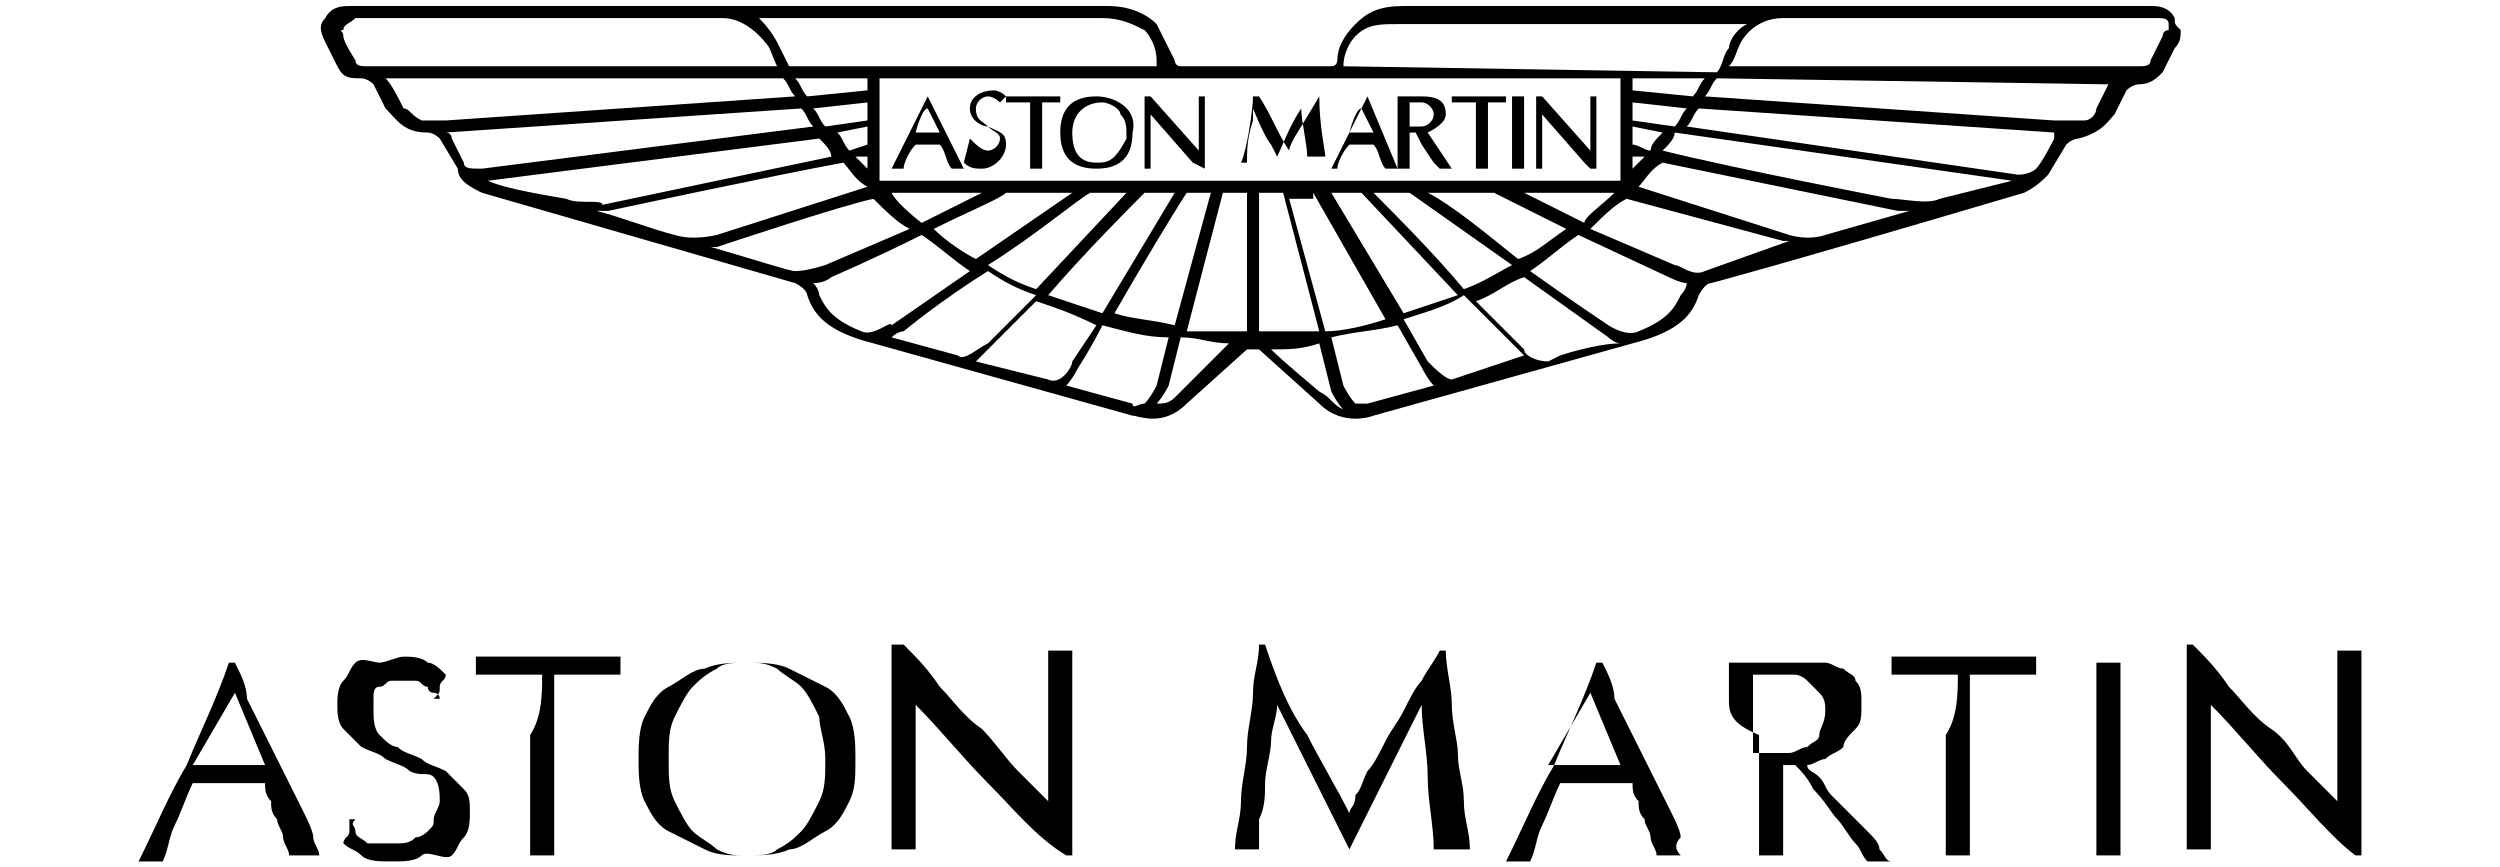 <?xml version="1.0" encoding="utf-8"?>
<!-- Generator: Adobe Illustrator 25.2.3, SVG Export Plug-In . SVG Version: 6.00 Build 0)  -->
<svg version="1.1" id="Capa_1" xmlns="http://www.w3.org/2000/svg" xmlns:xlink="http://www.w3.org/1999/xlink" x="0px" y="0px"
	 viewBox="0 0 41.5 14.4" style="enable-background:new 0 0 41.5 14.4;" xml:space="preserve">
<g>
	<path d="M6.5,1.9L6.5,1.9L6.5,1.9z"/>
	<path d="M35.9,0.6L35.7,1c0,0.1-0.1,0.1-0.2,0.1h-6.8c0.1-0.1,0.1-0.2,0.2-0.4c0,0,0.2-0.4,0.7-0.4h6.2c0.1,0,0.2,0,0.2,0.1
		c0,0,0,0,0,0.1C35.9,0.5,35.9,0.6,35.9,0.6 M35,1.4l-0.2,0.4c0,0.1-0.1,0.2-0.2,0.2c-0.1,0-0.4,0-0.5,0l-5.8-0.4
		c0.1-0.1,0.1-0.2,0.2-0.3L35,1.4C35.1,1.3,35.1,1.3,35,1.4 M34.1,2.3c0,0-0.2,0.4-0.3,0.5c0,0-0.1,0.1-0.3,0.1L28,2.1
		c0.1-0.1,0.1-0.2,0.2-0.3l5.9,0.4C34.1,2.2,34.1,2.2,34.1,2.3C34.1,2.2,34.1,2.2,34.1,2.3 M32.2,3.3c-0.2,0.1-0.6,0-0.8,0
		c0,0-2.6-0.5-3.8-0.8c0.1-0.1,0.2-0.2,0.2-0.3L33.4,3L32.2,3.3z M30.3,3.9c-0.3,0.1-0.6,0-0.6,0l0,0l0,0l-2.5-0.8
		c0.1-0.1,0.2-0.3,0.4-0.4l3.9,0.8c0,0,0.1,0,0.2,0L30.3,3.9z M28.3,4.5c-0.2,0.1-0.4-0.1-0.5-0.1c0,0-0.7-0.3-1.4-0.6
		c0.2-0.2,0.4-0.4,0.6-0.5L29.6,4c0,0,0.1,0,0.1,0L28.3,4.5z M27.9,4.9c-0.1,0.2-0.2,0.4-0.7,0.6c-0.2,0.1-0.5-0.1-0.5-0.1
		s-0.6-0.4-1.3-0.9c0.3-0.2,0.5-0.4,0.8-0.6l1.5,0.7c0,0,0.2,0.1,0.3,0.1C28,4.8,27.9,4.9,27.9,4.9 M25.9,5.9l-0.2,0.1
		c-0.2,0-0.4-0.1-0.4-0.2c0,0-0.3-0.3-0.8-0.8c0.3-0.1,0.5-0.3,0.8-0.4l1.4,1c0,0,0.1,0.1,0.2,0.1C26.5,5.7,25.9,5.9,25.9,5.9
		 M24.1,6.3c-0.1,0-0.3-0.2-0.4-0.3l-0.4-0.7c0.3-0.1,0.7-0.2,1-0.4l0.8,0.8c0,0,0.1,0.1,0.2,0.2L24.1,6.3z M22.7,6.7
		c-0.1,0-0.2,0-0.2,0c-0.1-0.1-0.2-0.3-0.2-0.3l-0.2-0.8c0.4-0.1,0.7-0.1,1.1-0.2l0.4,0.7c0,0,0.1,0.2,0.2,0.3L22.7,6.7z M21.9,6.5
		c0,0-0.6-0.5-0.8-0.7c0.3,0,0.5,0,0.8-0.1l0.2,0.8c0,0,0.1,0.2,0.2,0.3C22.1,6.7,22.1,6.6,21.9,6.5 M20.9,5.5V3.2h0.4l0.6,2.3
		C21.5,5.5,21.2,5.5,20.9,5.5 M19.7,5.5l0.6-2.3h0.4v2.3C20.3,5.5,20,5.5,19.7,5.5 M19.5,6.6c-0.1,0.1-0.2,0.1-0.3,0.1
		c0.1-0.1,0.2-0.3,0.2-0.3l0.2-0.8c0.3,0,0.5,0.1,0.8,0.1C20.2,5.9,19.5,6.6,19.5,6.6 M19.2,6.4c0,0-0.1,0.2-0.2,0.3
		c-0.1,0-0.2,0.1-0.2,0l-1.1-0.3c0.1-0.1,0.2-0.3,0.2-0.3c0,0,0.2-0.3,0.4-0.7c0.4,0.1,0.7,0.2,1.1,0.2L19.2,6.4z M17.4,6.3L16.2,6
		c0.1-0.1,0.2-0.2,0.2-0.2s0.4-0.4,0.8-0.8c0.3,0.1,0.6,0.2,1,0.4L17.8,6C17.8,6.1,17.6,6.4,17.4,6.3 M15.9,5.9l-1.1-0.3
		c0.1-0.1,0.2-0.1,0.2-0.1c0,0,0.6-0.5,1.4-1c0.3,0.2,0.5,0.3,0.8,0.4l-0.8,0.8C16.2,5.8,16,6,15.9,5.9 M14.3,5.5
		c-0.5-0.2-0.6-0.4-0.7-0.6c0,0,0-0.1-0.1-0.2c0.2,0,0.3-0.1,0.3-0.1c0,0,0.7-0.3,1.5-0.7c0.3,0.2,0.5,0.4,0.8,0.6l-1.3,0.9
		C14.8,5.3,14.5,5.6,14.3,5.5 M13.2,4.5c-0.1,0-0.7-0.2-1.4-0.4c0.1,0,0.1,0,0.1,0c0,0,2.1-0.7,2.6-0.8c0.2,0.2,0.4,0.4,0.6,0.5
		l-1.4,0.6C13.7,4.4,13.4,4.5,13.2,4.5 M11.2,3.9c-0.4-0.1-0.9-0.3-1.3-0.4c0.1,0,0.2,0,0.2,0c0,0,2.8-0.6,3.9-0.8
		c0.1,0.1,0.2,0.3,0.4,0.4l-2.5,0.8C11.9,3.9,11.5,4,11.2,3.9 M9.4,3.3C8.8,3.2,8.3,3.1,8.1,3l5.5-0.7c0.1,0.1,0.2,0.2,0.2,0.3
		l-3.8,0.8C10,3.3,9.6,3.4,9.4,3.3 M8,2.8c-0.2,0-0.3,0-0.3-0.1L7.5,2.3c0,0,0-0.1-0.1-0.1c0,0,5.9-0.4,5.9-0.4
		c0.1,0.1,0.1,0.2,0.2,0.3L8,2.8z M7,2C6.8,1.9,6.8,1.8,6.7,1.8C6.6,1.6,6.5,1.4,6.4,1.3H13c0.1,0.1,0.1,0.2,0.2,0.3L7.4,2
		C7.4,2,7.1,2,7,2 M6.1,1.1C6,1.1,5.9,1.1,5.9,1c0,0-0.2-0.3-0.2-0.4c0-0.1-0.1-0.1,0-0.1c0-0.1,0.1-0.1,0.2-0.2H12
		c0.4,0,0.7,0.4,0.7,0.4c0.1,0.1,0.1,0.2,0.2,0.4L6.1,1.1L6.1,1.1z M18.3,0.3c0.3,0,0.5,0.1,0.7,0.2c0.1,0.1,0.2,0.3,0.2,0.5
		c0,0,0,0,0,0.1h-6.1c-0.1-0.2-0.2-0.4-0.2-0.4c0,0-0.1-0.2-0.3-0.4L18.3,0.3L18.3,0.3z M27.1,1.5V1.3h1.2c-0.1,0.1-0.1,0.2-0.2,0.3
		L27.1,1.5z M27.1,2V1.7L28,1.8c-0.1,0.1-0.1,0.2-0.2,0.3L27.1,2z M27.1,2.4V2.1l0.5,0.1c-0.1,0.1-0.2,0.2-0.2,0.3
		C27.3,2.5,27.2,2.4,27.1,2.4 M27.1,2.6l0.2,0c-0.1,0.1-0.1,0.1-0.2,0.2V2.6z M25.3,3.2h1.5c-0.2,0.2-0.5,0.4-0.5,0.5
		C25.9,3.5,25.5,3.3,25.3,3.2 M23.7,3.2h1.1l1.2,0.6c-0.3,0.2-0.5,0.4-0.8,0.5C24.7,3.9,24.1,3.4,23.7,3.2 M22.8,3.2h0.6l1.7,1.2
		c-0.2,0.1-0.5,0.3-0.8,0.4C23.8,4.2,23.1,3.5,22.8,3.2 M22.1,3.2h0.5l1.6,1.7c-0.3,0.1-0.6,0.2-0.9,0.3L22.1,3.2z M21.8,3.2L23,5.3
		c-0.3,0.1-0.7,0.2-1,0.2l-0.6-2.2H21.8z M19.7,3.2h0.4l-0.6,2.2c-0.4-0.1-0.7-0.1-1-0.2C18.9,4.5,19.5,3.5,19.7,3.2 M19,3.2h0.5
		l-1.2,2C18,5.1,17.7,5,17.4,4.9C18,4.2,18.8,3.4,19,3.2 M18.1,3.2h0.6l-1.5,1.6c-0.3-0.1-0.5-0.2-0.8-0.4
		C17.2,3.9,17.9,3.3,18.1,3.2 M15.3,3.7c0,0-0.4-0.3-0.5-0.5h1.5L15.3,3.7z M16.7,3.2h1.1l-1.6,1.1C16,4.2,15.7,4,15.5,3.8
		C16.1,3.5,16.6,3.3,16.7,3.2 M14.4,2.6v0.2c-0.1-0.1-0.1-0.1-0.2-0.2C14.3,2.6,14.4,2.6,14.4,2.6 M14.4,2.1v0.3l-0.3,0.1
		C14,2.4,14,2.3,13.9,2.2L14.4,2.1z M14.4,1.7V2l-0.7,0.1c-0.1-0.1-0.1-0.2-0.2-0.3L14.4,1.7z M14.4,1.5l-1,0.1
		c-0.1-0.1-0.1-0.2-0.2-0.3h1.2L14.4,1.5L14.4,1.5z M14.6,3L14.6,3V1.3h12.3V3l0,0H14.6z M22.3,1.1c0-0.2,0.1-0.4,0.2-0.5
		c0.2-0.2,0.4-0.2,0.7-0.2H29c-0.2,0.1-0.3,0.3-0.3,0.4c-0.1,0.1-0.1,0.3-0.2,0.4L22.3,1.1C22.3,1.1,22.3,1.1,22.3,1.1 M36.1,0.3
		c-0.1-0.2-0.3-0.2-0.4-0.2H23.3c-0.4,0-0.6,0.1-0.8,0.3c-0.2,0.2-0.3,0.4-0.3,0.6c0,0,0,0.1-0.1,0.1h-2.5c-0.1,0-0.1-0.1-0.1-0.1
		c-0.1-0.2-0.2-0.4-0.3-0.6c-0.2-0.2-0.5-0.3-0.8-0.3H5.8c-0.1,0-0.3,0-0.4,0.2c-0.1,0.1-0.1,0.2,0,0.4l0.2,0.4
		c0.1,0.2,0.2,0.2,0.4,0.2c0,0,0.1,0,0.2,0.1l0.2,0.4C6.6,2,6.7,2.2,7.1,2.2c0,0,0.1,0,0.2,0.1l0.3,0.5C7.6,3,7.8,3.1,8,3.2l5.2,1.5
		c0.2,0.1,0.2,0.2,0.2,0.2c0.1,0.3,0.3,0.6,1.1,0.8l4.3,1.2c0.1,0,0.5,0.2,0.9-0.2l1-0.9c0,0,0,0,0.1,0c0.1,0,0.1,0,0.1,0l1,0.9
		c0.4,0.4,0.9,0.2,0.9,0.2l4.3-1.2c0.8-0.2,1-0.5,1.1-0.8c0,0,0.1-0.2,0.2-0.2c0,0,0.8-0.2,5.2-1.5C33.8,3.1,33.9,3,34,2.9l0.3-0.5
		c0.1-0.1,0.2-0.1,0.2-0.1c0.4-0.1,0.5-0.3,0.6-0.4l0.2-0.4c0.1-0.1,0.2-0.1,0.2-0.1c0.2,0,0.3-0.1,0.4-0.2l0.2-0.4
		c0.1-0.1,0.1-0.2,0.1-0.3C36.1,0.4,36.1,0.4,36.1,0.3"/>
	<path d="M15.2,2.2c0,0,0.1-0.4,0.2-0.4c0,0,0.2,0.4,0.2,0.4H15.2z M15.4,1.6L15.4,1.6l-0.6,1.2H15v0c0-0.1,0.1-0.3,0.2-0.4
		c0,0,0,0,0,0h0.4c0.1,0.1,0.1,0.3,0.2,0.4v0h0.2L15.4,1.6z"/>
	<path d="M16,2.7L16,2.7c0.1,0.1,0.2,0.1,0.3,0.1c0.2,0,0.4-0.2,0.4-0.4c0-0.2-0.1-0.2-0.3-0.3C16.3,2,16.2,2,16.2,1.8
		c0-0.1,0.1-0.2,0.2-0.2c0.1,0,0.2,0.1,0.2,0.1v0h0l0.1-0.1l0,0c-0.1-0.1-0.2-0.1-0.2-0.1c-0.2,0-0.4,0.1-0.4,0.3
		c0,0.2,0.2,0.3,0.3,0.3c0.1,0.1,0.2,0.1,0.2,0.2c0,0.1-0.1,0.2-0.2,0.2c-0.1,0-0.2-0.1-0.3-0.2l0,0h0L16,2.7z"/>
	<path d="M17.6,1.6h-0.9v0.1h0c0.1,0,0.2,0,0.4,0v1.1h0.2V1.7c0.1,0,0.2,0,0.3,0h0L17.6,1.6L17.6,1.6z"/>
	<path d="M18.5,2.6c-0.1,0.1-0.2,0.1-0.3,0.1c-0.3,0-0.4-0.2-0.4-0.5c0-0.3,0.2-0.5,0.5-0.5c0.1,0,0.3,0.1,0.3,0.2
		c0.1,0.1,0.1,0.2,0.1,0.4c0,0,0,0,0,0C18.7,2.3,18.6,2.5,18.5,2.6 M18.2,1.6c-0.4,0-0.6,0.2-0.6,0.6s0.2,0.6,0.6,0.6
		c0.4,0,0.6-0.2,0.6-0.6C18.9,1.8,18.5,1.6,18.2,1.6"/>
	<path d="M20,1.6h-0.1v0.9l0,0c0,0-0.8-0.9-0.8-0.9H19v1.2h0.1V1.9l0,0c0,0,0.7,0.8,0.7,0.8L20,2.8l0,0H20L20,1.6L20,1.6z"/>
	<path d="M21.9,1.6L21.9,1.6l-0.3,0.5c0,0-0.2,0.3-0.2,0.4c-0.2-0.3-0.3-0.6-0.5-0.9l0,0h-0.1v0c0,0.2-0.1,0.9-0.2,1.1v0h0.1v0
		c0-0.2,0-0.4,0.1-0.7c0,0,0-0.1,0-0.2c0,0,0.2,0.5,0.3,0.6l0.1,0.2h0l0,0c0.1-0.2,0.2-0.5,0.4-0.8c0,0.2,0.1,0.6,0.1,0.8v0H22v0
		C22,2.5,21.9,2.1,21.9,1.6L21.9,1.6L21.9,1.6z"/>
	<path d="M22.4,2.2c0,0,0.1-0.4,0.2-0.4c0,0,0.2,0.4,0.2,0.4H22.4z M22.7,1.6L22.7,1.6L22.7,1.6l-0.6,1.2h0.1v0
		c0-0.1,0.1-0.3,0.2-0.4c0,0,0,0,0,0h0.4c0.1,0.1,0.1,0.3,0.2,0.4v0h0.2L22.7,1.6z"/>
	<path d="M23.4,2.1V1.7c0.1,0,0.2,0,0.2,0c0.1,0,0.2,0.1,0.2,0.2c0,0.1-0.1,0.2-0.2,0.2C23.6,2.1,23.5,2.1,23.4,2.1 M23.7,2.2
		C23.9,2.1,24,2,24,1.9c0-0.2-0.1-0.3-0.4-0.3h-0.4h0v1.2h0.2V2.2h0.1c0,0,0.1,0.2,0.1,0.2l0.2,0.3l0.1,0.1l0,0h0.2
		C24.1,2.8,23.7,2.2,23.7,2.2"/>
	<path d="M25,1.6h-0.9v0.1h0c0.1,0,0.2,0,0.4,0v1.1h0.2V1.7c0.1,0,0.2,0,0.3,0h0L25,1.6L25,1.6z"/>
	<rect x="25.1" y="1.6" width="0.2" height="1.2"/>
	<path d="M26.4,1.6v0.9l0,0c0,0-0.8-0.9-0.8-0.9h-0.1v1.2h0.1V1.9l0,0c0,0,0.7,0.8,0.7,0.8l0.1,0.1h0.1V1.6H26.4z"/>
	<path d="M3.2,12.7c0.1,0,0.2,0,0.3,0c0.1,0,0.2,0,0.3,0s0.2,0,0.3,0c0.1,0,0.2,0,0.3,0l-0.5-1.2L3.2,12.7z M5.3,14.2
		c0,0-0.1,0-0.1,0H5.1H4.9c0,0-0.1,0-0.1,0c0-0.1-0.1-0.2-0.1-0.3c0-0.1-0.1-0.2-0.1-0.3c-0.1-0.1-0.1-0.2-0.1-0.3
		c-0.1-0.1-0.1-0.2-0.1-0.3c-0.1,0-0.2,0-0.3,0c-0.1,0-0.2,0-0.3,0c-0.1,0-0.2,0-0.3,0c-0.1,0-0.2,0-0.3,0c-0.1,0.2-0.2,0.5-0.3,0.7
		c-0.1,0.2-0.1,0.4-0.2,0.6c-0.1,0-0.1,0-0.2,0s-0.1,0-0.2,0c0.3-0.6,0.5-1.1,0.8-1.6c0.2-0.5,0.5-1.1,0.7-1.7h0.1
		c0.1,0.2,0.2,0.4,0.2,0.6c0.1,0.2,0.2,0.4,0.3,0.6s0.2,0.4,0.3,0.6C4.8,13,4.9,13.2,5,13.4c0.1,0.2,0.2,0.4,0.2,0.5
		C5.2,14,5.3,14.1,5.3,14.2"/>
	<path d="M5.9,13.8c0,0.1,0.1,0.1,0.2,0.2C6.1,14,6.2,14,6.3,14c0.1,0,0.2,0,0.3,0c0.1,0,0.2,0,0.3-0.1c0.1,0,0.2-0.1,0.2-0.1
		c0.1-0.1,0.1-0.1,0.1-0.2c0-0.1,0.1-0.2,0.1-0.3c0-0.1,0-0.3-0.1-0.4S7,12.9,6.8,12.8c-0.1-0.1-0.2-0.1-0.4-0.2
		c-0.1-0.1-0.2-0.1-0.4-0.2c-0.1-0.1-0.2-0.2-0.3-0.3c-0.1-0.1-0.1-0.3-0.1-0.4c0-0.1,0-0.3,0.1-0.4c0.1-0.1,0.1-0.2,0.2-0.3
		S6.2,11,6.3,11s0.3-0.1,0.4-0.1s0.3,0,0.4,0.1c0.1,0,0.2,0.1,0.3,0.2c0,0.1-0.1,0.1-0.1,0.2c0,0.1,0,0.1-0.1,0.2H7.3
		c0,0,0-0.1-0.1-0.1s-0.1-0.1-0.1-0.1c-0.1,0-0.1-0.1-0.2-0.1c-0.1,0-0.1,0-0.2,0s-0.2,0-0.2,0c-0.1,0-0.1,0.1-0.2,0.1
		s-0.1,0.1-0.1,0.2c0,0.1,0,0.2,0,0.2c0,0.1,0,0.3,0.1,0.4c0.1,0.1,0.2,0.2,0.3,0.2c0.1,0.1,0.2,0.1,0.4,0.2
		c0.1,0.1,0.2,0.1,0.4,0.2c0.1,0.1,0.2,0.2,0.3,0.3c0.1,0.1,0.1,0.2,0.1,0.4c0,0.1,0,0.3-0.1,0.4c-0.1,0.1-0.1,0.2-0.2,0.3
		S7.1,14.1,7,14.2c-0.1,0.1-0.3,0.1-0.5,0.1c-0.2,0-0.4,0-0.5-0.1c-0.1-0.1-0.2-0.1-0.3-0.2c0-0.1,0.1-0.1,0.1-0.2
		c0-0.1,0-0.1,0-0.2h0.1C5.8,13.7,5.9,13.7,5.9,13.8"/>
	<path d="M9,11.2c-0.1,0-0.2,0-0.3,0s-0.2,0-0.3,0c-0.1,0-0.2,0-0.3,0s-0.2,0-0.2,0c0-0.1,0-0.1,0-0.2c0,0,0-0.1,0-0.1
		c0.2,0,0.4,0,0.6,0s0.4,0,0.6,0s0.4,0,0.6,0c0.2,0,0.4,0,0.6,0c0,0.1,0,0.1,0,0.2c0,0,0,0.1,0,0.1c-0.1,0-0.1,0-0.2,0
		c-0.1,0-0.2,0-0.3,0s-0.2,0-0.3,0s-0.2,0-0.3,0c0,0.3,0,0.6,0,1V13c0,0.2,0,0.4,0,0.6c0,0.2,0,0.4,0,0.6c-0.1,0-0.2,0-0.2,0
		c-0.1,0-0.2,0-0.2,0c0-0.2,0-0.4,0-0.6c0-0.2,0-0.4,0-0.6v-0.8C9,11.9,9,11.5,9,11.2"/>
	<path d="M13.6,11.9c-0.1-0.2-0.2-0.4-0.3-0.5s-0.3-0.2-0.4-0.3c-0.2-0.1-0.3-0.1-0.5-0.1s-0.4,0-0.5,0.1c-0.2,0.1-0.3,0.2-0.4,0.3
		c-0.1,0.1-0.2,0.3-0.3,0.5c-0.1,0.2-0.1,0.4-0.1,0.7c0,0.3,0,0.5,0.1,0.7c0.1,0.2,0.2,0.4,0.3,0.5c0.1,0.1,0.3,0.2,0.4,0.3
		c0.2,0.1,0.3,0.1,0.5,0.1s0.4,0,0.5-0.1c0.2-0.1,0.3-0.2,0.4-0.3c0.1-0.1,0.2-0.3,0.3-0.5c0.1-0.2,0.1-0.4,0.1-0.7
		C13.7,12.3,13.6,12.1,13.6,11.9 M10.7,11.9c0.1-0.2,0.2-0.4,0.4-0.5c0.2-0.1,0.4-0.3,0.6-0.3c0.2-0.1,0.5-0.1,0.7-0.1
		s0.5,0,0.7,0.1s0.4,0.2,0.6,0.3c0.2,0.1,0.3,0.3,0.4,0.5c0.1,0.2,0.1,0.5,0.1,0.7c0,0.3,0,0.5-0.1,0.7c-0.1,0.2-0.2,0.4-0.4,0.5
		c-0.2,0.1-0.4,0.3-0.6,0.3c-0.2,0.1-0.5,0.1-0.7,0.1c-0.3,0-0.5,0-0.7-0.1c-0.2-0.1-0.4-0.2-0.6-0.3c-0.2-0.1-0.3-0.3-0.4-0.5
		c-0.1-0.2-0.1-0.5-0.1-0.7S10.6,12.1,10.7,11.9"/>
	<path d="M16.4,13c-0.4-0.4-0.8-0.9-1.2-1.3c0,0.1,0,0.2,0,0.4c0,0.1,0,0.4,0,0.6c0,0.1,0,0.2,0,0.2c0,0.1,0,0.2,0,0.3
		c0,0.1,0,0.2,0,0.3c0,0.1,0,0.2,0,0.3c0,0.1,0,0.2,0,0.2c0,0.1,0,0.1,0,0.1c-0.1,0-0.1,0-0.2,0s-0.1,0-0.2,0c0,0,0-0.1,0-0.2
		c0-0.1,0-0.2,0-0.3c0-0.1,0-0.2,0-0.4c0-0.1,0-0.3,0-0.4c0-0.1,0-0.3,0-0.4s0-0.2,0-0.4c0-0.3,0-0.6,0-0.8c0-0.2,0-0.4,0-0.5H15
		c0.2,0.2,0.4,0.4,0.6,0.7c0.2,0.2,0.4,0.5,0.7,0.7c0.2,0.2,0.4,0.5,0.6,0.7s0.4,0.4,0.5,0.5v-0.6c0-0.3,0-0.7,0-1
		c0-0.3,0-0.6,0-0.9c0.1,0,0.1,0,0.2,0s0.1,0,0.2,0c0,0.1,0,0.2,0,0.3c0,0.1,0,0.3,0,0.4s0,0.3,0,0.5c0,0.2,0,0.3,0,0.4v0.3
		c0,0.1,0,0.2,0,0.3s0,0.2,0,0.4c0,0.1,0,0.2,0,0.3c0,0.1,0,0.2,0,0.3v0.2h-0.1C17.2,13.9,16.8,13.4,16.4,13"/>
	<path d="M21.7,12.2c0.2,0.4,0.5,0.9,0.7,1.3c0-0.1,0.1-0.1,0.1-0.3c0.1-0.1,0.1-0.2,0.2-0.4c0.1-0.1,0.2-0.3,0.3-0.5
		c0.1-0.2,0.2-0.3,0.3-0.5c0.1-0.2,0.2-0.4,0.3-0.5c0.1-0.2,0.2-0.3,0.3-0.5h0.1c0,0.3,0.1,0.6,0.1,0.9s0.1,0.6,0.1,0.8
		c0,0.3,0.1,0.5,0.1,0.8c0,0.3,0.1,0.5,0.1,0.8c0,0-0.1,0-0.1,0H24h-0.1c0,0-0.1,0-0.1,0c0-0.4-0.1-0.8-0.1-1.2
		c0-0.4-0.1-0.8-0.1-1.2h0c-0.2,0.4-0.4,0.8-0.6,1.2c-0.2,0.4-0.4,0.8-0.6,1.2h0c-0.2-0.4-0.4-0.8-0.6-1.2c-0.2-0.4-0.4-0.8-0.6-1.2
		h0c0,0.2-0.1,0.4-0.1,0.6c0,0.2-0.1,0.5-0.1,0.7s0,0.4-0.1,0.6c0,0.2,0,0.4,0,0.5c-0.1,0-0.1,0-0.2,0s-0.1,0-0.2,0
		c0-0.3,0.1-0.5,0.1-0.8c0-0.3,0.1-0.6,0.1-0.9c0-0.3,0.1-0.6,0.1-0.9c0-0.3,0.1-0.5,0.1-0.8H21C21.2,11.3,21.4,11.8,21.7,12.2"/>
	<path d="M25.7,12.7c0.1,0,0.2,0,0.3,0c0.1,0,0.2,0,0.3,0c0.1,0,0.2,0,0.3,0c0.1,0,0.2,0,0.3,0l-0.5-1.2L25.7,12.7z M27.9,14.2
		c0,0-0.1,0-0.1,0h-0.1h-0.1c0,0-0.1,0-0.1,0c0-0.1-0.1-0.2-0.1-0.3c0-0.1-0.1-0.2-0.1-0.3c-0.1-0.1-0.1-0.2-0.1-0.3
		c-0.1-0.1-0.1-0.2-0.1-0.3c-0.1,0-0.2,0-0.3,0c-0.1,0-0.2,0-0.3,0c-0.1,0-0.2,0-0.3,0c-0.1,0-0.2,0-0.3,0c-0.1,0.2-0.2,0.5-0.3,0.7
		c-0.1,0.2-0.1,0.4-0.2,0.6c-0.1,0-0.1,0-0.2,0s-0.1,0-0.2,0c0.3-0.6,0.5-1.1,0.8-1.6c0.2-0.5,0.5-1.1,0.7-1.7h0.1
		c0.1,0.2,0.2,0.4,0.2,0.6c0.1,0.2,0.2,0.4,0.3,0.6s0.2,0.4,0.3,0.6c0.1,0.2,0.2,0.4,0.3,0.6s0.2,0.4,0.2,0.5
		C27.8,14,27.8,14.1,27.9,14.2"/>
	<path d="M29.2,12.5c0.1,0,0.1,0,0.2,0c0.1,0,0.2,0,0.3,0c0.1,0,0.2-0.1,0.3-0.1c0.1-0.1,0.2-0.1,0.2-0.2s0.1-0.2,0.1-0.4
		c0-0.1,0-0.2-0.1-0.3c-0.1-0.1-0.1-0.1-0.2-0.2c-0.1-0.1-0.2-0.1-0.2-0.1c-0.1,0-0.2,0-0.2,0c-0.1,0-0.2,0-0.3,0
		c-0.1,0-0.1,0-0.2,0c0,0.2,0,0.4,0,0.5s0,0.3,0,0.5v0.3C29.1,12.5,29.2,12.5,29.2,12.5 M28.7,11.6c0-0.2,0-0.4,0-0.6
		c0.1,0,0.2,0,0.3,0c0.1,0,0.2,0,0.3,0s0.2,0,0.3,0c0.1,0,0.2,0,0.3,0c0.1,0,0.3,0,0.4,0s0.2,0.1,0.3,0.1c0.1,0.1,0.2,0.1,0.2,0.2
		c0.1,0.1,0.1,0.2,0.1,0.4c0,0.2,0,0.3-0.1,0.4c-0.1,0.1-0.2,0.2-0.2,0.3c-0.1,0.1-0.2,0.1-0.3,0.2c-0.1,0-0.2,0.1-0.3,0.1
		c0,0.1,0.1,0.1,0.2,0.2c0.1,0.1,0.1,0.2,0.2,0.3c0.1,0.1,0.2,0.2,0.3,0.3c0.1,0.1,0.2,0.2,0.3,0.3c0.1,0.1,0.2,0.2,0.2,0.3
		c0.1,0.1,0.1,0.2,0.2,0.2c-0.1,0-0.1,0-0.1,0h-0.1h-0.1c-0.1,0-0.1,0-0.1,0c-0.1-0.1-0.1-0.2-0.2-0.3c-0.1-0.1-0.2-0.3-0.3-0.4
		s-0.2-0.3-0.4-0.5c-0.1-0.2-0.2-0.3-0.3-0.4h-0.2V13c0,0.2,0,0.4,0,0.6c0,0.2,0,0.4,0,0.6c-0.1,0-0.2,0-0.2,0s-0.2,0-0.2,0
		c0-0.2,0-0.4,0-0.6c0-0.2,0-0.4,0-0.6v-0.8C28.7,12,28.7,11.8,28.7,11.6"/>
	<path d="M32.5,11.2c-0.1,0-0.2,0-0.3,0c-0.1,0-0.2,0-0.3,0c-0.1,0-0.2,0-0.3,0s-0.2,0-0.2,0c0-0.1,0-0.1,0-0.2c0,0,0-0.1,0-0.1
		c0.2,0,0.4,0,0.6,0c0.2,0,0.4,0,0.6,0c0.2,0,0.4,0,0.6,0c0.2,0,0.4,0,0.6,0c0,0.1,0,0.1,0,0.2c0,0,0,0.1,0,0.1c-0.1,0-0.1,0-0.2,0
		c-0.1,0-0.2,0-0.3,0c-0.1,0-0.2,0-0.3,0s-0.2,0-0.3,0c0,0.3,0,0.6,0,1V13c0,0.2,0,0.4,0,0.6c0,0.2,0,0.4,0,0.6c-0.1,0-0.2,0-0.2,0
		c-0.1,0-0.2,0-0.2,0c0-0.2,0-0.4,0-0.6c0-0.2,0-0.4,0-0.6v-0.8C32.5,11.9,32.5,11.5,32.5,11.2"/>
	<path d="M34.8,11.6c0-0.2,0-0.4,0-0.6c0,0,0.1,0,0.1,0c0,0,0.1,0,0.1,0c0,0,0.1,0,0.1,0c0,0,0.1,0,0.1,0c0,0.2,0,0.4,0,0.6
		c0,0.2,0,0.4,0,0.6V13c0,0.2,0,0.4,0,0.6c0,0.2,0,0.4,0,0.6c-0.1,0-0.2,0-0.2,0c-0.1,0-0.2,0-0.2,0c0-0.2,0-0.4,0-0.6s0-0.4,0-0.6
		v-0.8C34.8,12,34.8,11.8,34.8,11.6"/>
	<path d="M37.9,13c-0.4-0.4-0.8-0.9-1.2-1.3c0,0.1,0,0.2,0,0.4c0,0.1,0,0.4,0,0.6c0,0.1,0,0.2,0,0.2c0,0.1,0,0.2,0,0.3
		c0,0.1,0,0.2,0,0.3c0,0.1,0,0.2,0,0.3c0,0.1,0,0.2,0,0.2c0,0.1,0,0.1,0,0.1c-0.1,0-0.1,0-0.2,0s-0.1,0-0.2,0c0,0,0-0.1,0-0.2
		c0-0.1,0-0.2,0-0.3c0-0.1,0-0.2,0-0.4s0-0.3,0-0.4c0-0.1,0-0.3,0-0.4s0-0.2,0-0.4c0-0.3,0-0.6,0-0.8c0-0.2,0-0.4,0-0.5h0.1
		c0.2,0.2,0.4,0.4,0.6,0.7c0.2,0.2,0.4,0.5,0.7,0.7s0.4,0.5,0.6,0.7c0.2,0.2,0.4,0.4,0.5,0.5v-0.6c0-0.3,0-0.7,0-1
		c0-0.3,0-0.6,0-0.9c0.1,0,0.1,0,0.2,0s0.1,0,0.2,0c0,0.1,0,0.2,0,0.3c0,0.1,0,0.3,0,0.4c0,0.2,0,0.3,0,0.5c0,0.2,0,0.3,0,0.4v0.3
		c0,0.1,0,0.2,0,0.3s0,0.2,0,0.4c0,0.1,0,0.2,0,0.3c0,0.1,0,0.2,0,0.3v0.2h-0.1C38.7,13.9,38.3,13.4,37.9,13"/>
</g>
</svg>

